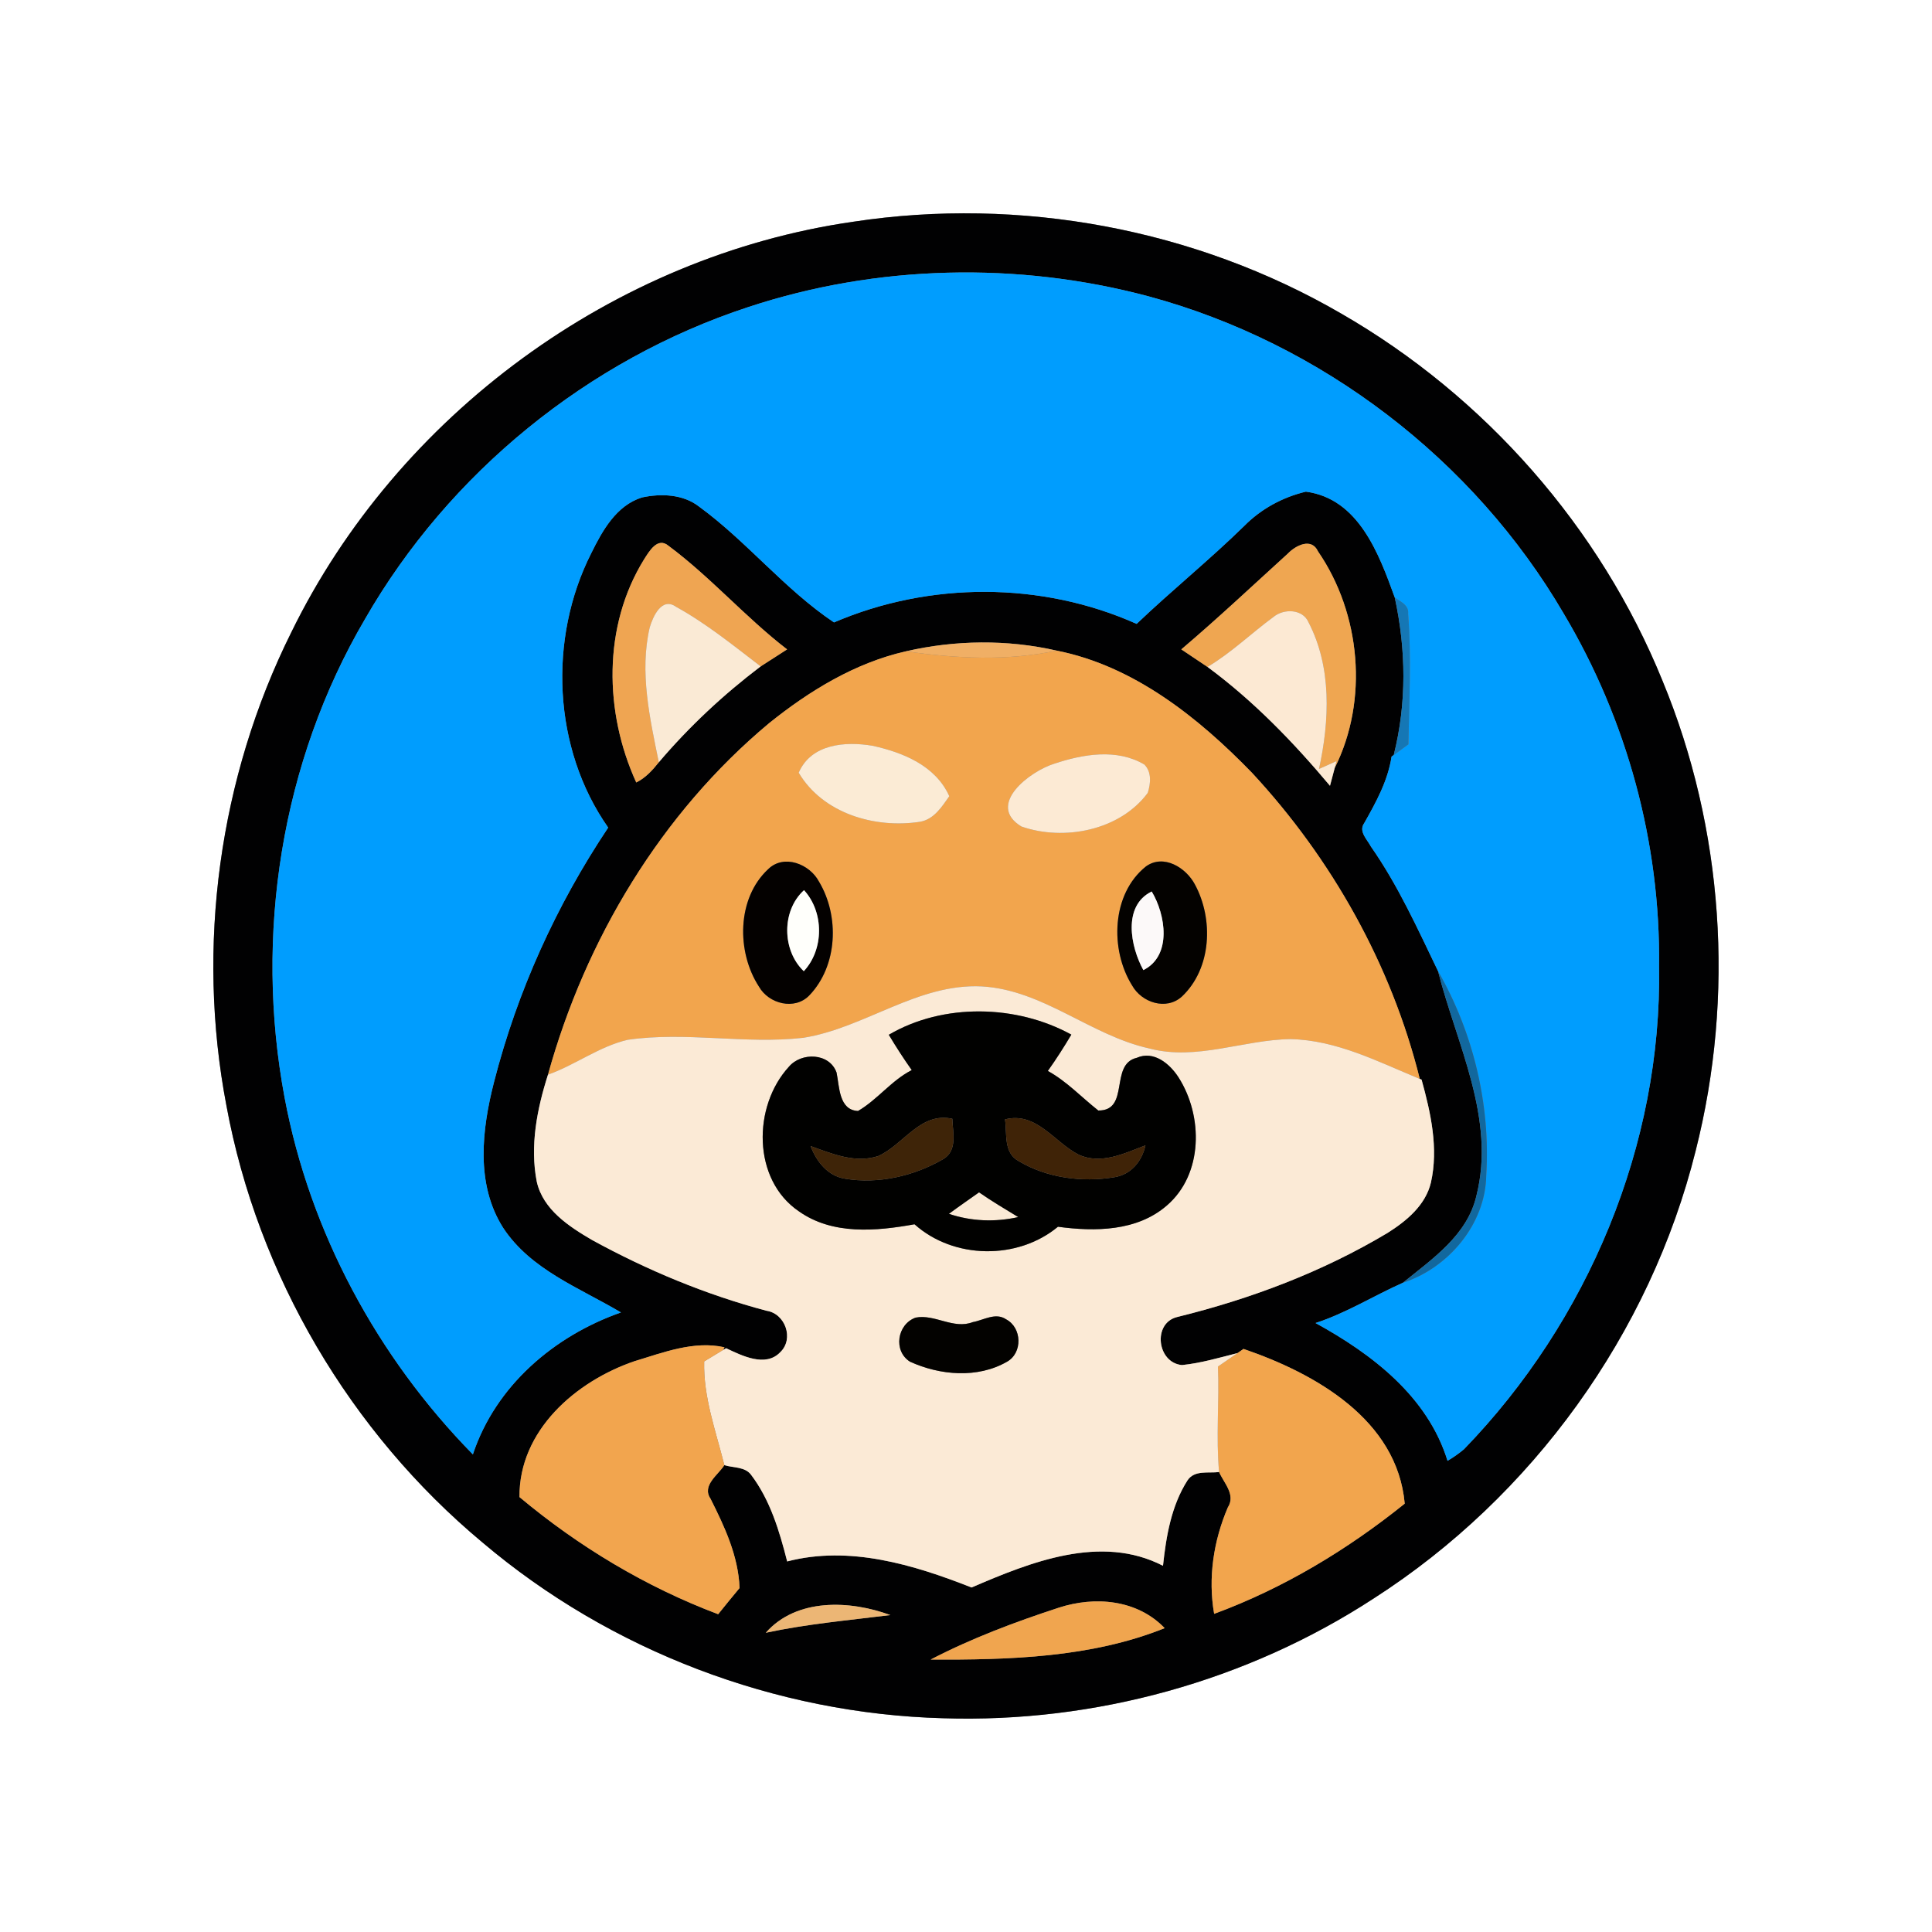 <?xml version="1.0" encoding="UTF-8" ?>
<!DOCTYPE svg PUBLIC "-//W3C//DTD SVG 1.1//EN" "http://www.w3.org/Graphics/SVG/1.1/DTD/svg11.dtd">
<svg width="250pt" height="250pt" viewBox="0 0 250 250" version="1.1" xmlns="http://www.w3.org/2000/svg">
<rect x="0" y="0" width="250" height="250" fill="#808080" stroke="none"/>
<g id="#ffffffff">
<path fill="#ffffff" opacity="1.00" d=" M 0.00 0.00 L 250.00 0.00 L 250.00 250.00 L 0.00 250.00 L 0.00 0.00 M 110.43 28.69 C 79.42 33.14 51.43 53.72 37.69 81.83 C 28.34 100.61 25.36 122.47 29.30 143.07 C 33.34 165.01 45.32 185.34 62.44 199.60 C 78.99 213.63 100.37 221.76 122.05 222.34 C 141.62 222.97 161.36 217.54 177.77 206.83 C 198.28 193.67 213.53 172.56 219.42 148.90 C 224.50 128.87 223.04 107.21 215.13 88.10 C 207.06 68.22 192.12 51.26 173.54 40.57 C 154.65 29.60 132.00 25.41 110.43 28.69 Z" />
</g>
<g id="#010102ff">
<path fill="#010102" opacity="1.00" d=" M 110.43 28.69 C 132.00 25.41 154.65 29.60 173.54 40.57 C 192.12 51.26 207.06 68.22 215.13 88.10 C 223.04 107.21 224.50 128.87 219.42 148.90 C 213.53 172.56 198.28 193.67 177.77 206.83 C 161.36 217.54 141.62 222.97 122.05 222.34 C 100.37 221.76 78.99 213.63 62.44 199.60 C 45.32 185.34 33.34 165.01 29.30 143.07 C 25.36 122.47 28.34 100.61 37.69 81.83 C 51.43 53.72 79.42 33.14 110.43 28.69 M 96.81 39.74 C 76.09 46.54 58.09 61.20 47.23 80.11 C 36.38 98.60 32.88 121.04 36.83 142.05 C 40.09 159.42 48.83 175.61 61.19 188.20 C 64.13 179.33 71.69 172.87 80.35 169.83 C 74.99 166.64 68.68 164.32 65.10 158.87 C 61.52 153.22 62.35 146.16 63.93 140.00 C 66.93 128.29 71.98 117.14 78.70 107.09 C 71.53 96.89 70.90 82.65 76.51 71.58 C 77.95 68.66 79.75 65.41 83.07 64.37 C 85.54 63.84 88.40 63.94 90.47 65.56 C 96.67 70.09 101.53 76.26 107.92 80.54 C 120.27 75.24 134.78 75.23 147.08 80.73 C 151.63 76.39 156.53 72.44 161.02 68.04 C 163.20 65.84 165.97 64.34 168.98 63.62 C 175.82 64.53 178.44 71.68 180.48 77.31 C 181.95 84.05 182.04 90.98 180.35 97.70 L 180.07 97.90 C 179.59 101.04 178.06 103.81 176.52 106.53 C 175.76 107.59 176.94 108.66 177.40 109.55 C 180.91 114.57 183.43 120.16 186.08 125.66 C 188.48 135.12 193.58 144.72 191.05 154.72 C 189.88 159.83 185.35 162.89 181.53 165.99 C 177.74 167.68 174.20 169.91 170.23 171.20 C 177.54 175.21 184.75 180.71 187.31 189.03 C 188.06 188.59 188.77 188.09 189.44 187.53 C 205.47 170.99 215.08 148.15 214.68 125.02 C 214.88 109.07 210.51 93.11 202.35 79.41 C 190.69 59.44 170.96 44.39 148.64 38.35 C 131.73 33.83 113.45 34.24 96.81 39.74 M 83.33 72.40 C 77.99 81.04 78.18 92.16 82.33 101.25 C 83.53 100.66 84.43 99.67 85.25 98.64 C 89.17 94.03 93.61 89.88 98.43 86.23 C 99.57 85.50 100.71 84.76 101.85 84.03 C 96.46 79.88 91.96 74.68 86.51 70.63 C 85.09 69.43 84.00 71.35 83.33 72.40 M 166.65 71.63 C 162.08 75.79 157.58 80.02 152.86 84.03 C 153.99 84.78 155.12 85.54 156.25 86.30 C 162.20 90.69 167.36 96.03 172.10 101.68 C 172.25 101.10 172.56 99.95 172.71 99.38 C 177.11 90.60 176.09 79.41 170.55 71.35 C 169.71 69.52 167.66 70.58 166.65 71.63 M 117.23 84.28 C 110.65 85.77 104.73 89.39 99.52 93.58 C 85.53 105.25 75.75 121.58 70.91 139.06 C 69.49 143.50 68.55 148.29 69.46 152.92 C 70.28 156.54 73.63 158.71 76.62 160.46 C 83.76 164.37 91.31 167.52 99.18 169.61 C 101.61 169.96 102.78 173.24 100.97 174.97 C 99.06 176.98 96.00 175.42 93.96 174.46 L 93.56 174.69 L 93.75 174.34 C 89.81 173.45 85.84 175.01 82.10 176.14 C 74.52 178.73 67.15 185.09 67.22 193.72 C 74.88 200.13 83.57 205.35 92.93 208.88 C 93.84 207.74 94.77 206.61 95.70 205.49 C 95.54 201.34 93.77 197.57 91.94 193.93 C 90.78 192.21 92.94 190.85 93.73 189.59 C 94.88 189.95 96.40 189.77 97.19 190.84 C 99.67 194.11 100.86 198.13 101.86 202.05 C 109.91 199.95 118.23 202.47 125.72 205.42 C 133.35 202.13 142.46 198.47 150.49 202.61 C 150.90 198.79 151.56 194.85 153.66 191.56 C 154.57 190.19 156.37 190.66 157.75 190.48 C 158.37 191.90 159.94 193.42 158.88 195.06 C 157.03 199.38 156.30 204.18 157.11 208.83 C 166.07 205.53 174.35 200.54 181.77 194.57 C 180.80 183.69 170.18 177.72 160.91 174.55 L 160.13 175.09 C 157.75 175.69 155.39 176.39 152.95 176.64 C 149.72 176.35 149.12 171.24 152.29 170.43 C 161.82 168.09 171.11 164.59 179.55 159.54 C 181.99 158.00 184.46 155.97 185.16 153.02 C 186.16 148.58 185.14 144.00 183.95 139.70 L 183.72 139.61 C 180.05 124.85 172.33 111.11 161.99 99.98 C 155.06 92.84 146.70 86.16 136.73 84.19 C 130.37 82.73 123.58 82.81 117.23 84.28 M 99.09 211.28 C 104.41 210.14 109.82 209.66 115.21 208.99 C 110.01 207.07 103.07 206.76 99.09 211.28 M 136.99 208.04 C 131.33 209.89 125.71 212.00 120.42 214.75 C 130.58 214.79 141.18 214.51 150.71 210.68 C 147.14 206.97 141.68 206.51 136.99 208.04 Z" />
</g>
<g id="#009dfeff">
<path fill="#009dfe" opacity="1.00" d=" M 96.81 39.74 C 113.45 34.24 131.73 33.83 148.64 38.35 C 170.96 44.39 190.69 59.44 202.35 79.41 C 210.51 93.11 214.88 109.07 214.68 125.02 C 215.08 148.15 205.47 170.99 189.44 187.53 C 188.77 188.09 188.06 188.59 187.31 189.03 C 184.75 180.71 177.54 175.21 170.23 171.20 C 174.20 169.91 177.74 167.68 181.53 165.99 C 187.43 164.08 192.24 158.39 192.32 152.07 C 192.89 142.94 190.63 133.57 186.08 125.66 C 183.43 120.16 180.91 114.57 177.40 109.55 C 176.94 108.66 175.76 107.59 176.52 106.53 C 178.06 103.81 179.59 101.04 180.07 97.90 L 180.35 97.70 C 180.83 97.35 181.78 96.66 182.25 96.32 C 182.34 90.68 182.65 85.03 182.21 79.40 C 182.33 78.28 181.18 77.84 180.48 77.31 C 178.44 71.68 175.82 64.53 168.98 63.62 C 165.97 64.34 163.20 65.84 161.02 68.04 C 156.53 72.44 151.63 76.39 147.08 80.73 C 134.78 75.23 120.27 75.24 107.92 80.54 C 101.53 76.26 96.67 70.09 90.47 65.56 C 88.40 63.94 85.54 63.84 83.07 64.37 C 79.75 65.41 77.95 68.66 76.51 71.58 C 70.90 82.65 71.53 96.89 78.70 107.09 C 71.98 117.14 66.93 128.29 63.93 140.00 C 62.35 146.16 61.52 153.22 65.10 158.87 C 68.68 164.32 74.99 166.64 80.35 169.83 C 71.69 172.87 64.13 179.33 61.19 188.20 C 48.83 175.61 40.09 159.42 36.83 142.05 C 32.88 121.04 36.38 98.60 47.23 80.11 C 58.09 61.20 76.09 46.54 96.81 39.74 Z" />
</g>
<g id="#efa552ff">
<path fill="#efa552" opacity="1.00" d=" M 83.33 72.40 C 84.00 71.35 85.09 69.43 86.51 70.63 C 91.96 74.68 96.46 79.88 101.85 84.03 C 100.71 84.76 99.57 85.50 98.43 86.23 C 94.89 83.52 91.40 80.68 87.48 78.52 C 85.63 77.20 84.49 79.78 84.07 81.20 C 82.73 86.97 84.09 92.95 85.25 98.64 C 84.43 99.67 83.53 100.66 82.33 101.25 C 78.18 92.16 77.99 81.04 83.33 72.40 Z" />
</g>
<g id="#efa651ff">
<path fill="#efa651" opacity="1.00" d=" M 166.65 71.63 C 167.66 70.58 169.71 69.52 170.55 71.35 C 176.09 79.41 177.11 90.60 172.71 99.38 L 172.94 98.49 C 172.38 98.74 171.25 99.25 170.68 99.50 C 172.05 93.23 172.35 86.34 169.31 80.50 C 168.56 78.79 166.14 78.74 164.83 79.80 C 161.94 81.92 159.35 84.45 156.25 86.30 C 155.12 85.54 153.99 84.78 152.86 84.03 C 157.58 80.02 162.08 75.79 166.65 71.63 Z" />
</g>
<g id="#1577b5ff">
<path fill="#1577b5" opacity="1.00" d=" M 180.48 77.31 C 181.18 77.84 182.33 78.28 182.21 79.40 C 182.65 85.03 182.34 90.68 182.25 96.32 C 181.78 96.66 180.83 97.35 180.35 97.70 C 182.04 90.98 181.95 84.05 180.48 77.31 Z" />
</g>
<g id="#faead5ff">
<path fill="#faead5" opacity="1.00" d=" M 84.07 81.20 C 84.49 79.78 85.63 77.20 87.48 78.52 C 91.40 80.68 94.89 83.52 98.43 86.23 C 93.61 89.88 89.17 94.03 85.25 98.64 C 84.09 92.95 82.73 86.97 84.07 81.20 Z" />
</g>
<g id="#fce9d3ff">
<path fill="#fce9d3" opacity="1.00" d=" M 164.83 79.80 C 166.14 78.74 168.56 78.79 169.31 80.50 C 172.35 86.34 172.05 93.23 170.68 99.50 C 171.25 99.25 172.38 98.74 172.94 98.49 L 172.71 99.38 C 172.56 99.95 172.25 101.10 172.10 101.68 C 167.36 96.03 162.20 90.69 156.25 86.30 C 159.35 84.45 161.94 81.92 164.83 79.80 Z" />
</g>
<g id="#f0af65ff">
<path fill="#f0af65" opacity="1.00" d=" M 117.23 84.28 C 123.58 82.81 130.37 82.73 136.73 84.19 C 130.30 85.56 123.69 85.21 117.23 84.28 Z" />
</g>
<g id="#f2a54dff">
<path fill="#f2a54d" opacity="1.00" d=" M 136.73 84.19 C 146.70 86.16 155.06 92.84 161.99 99.98 C 172.33 111.11 180.05 124.85 183.72 139.61 C 178.33 137.39 172.96 134.59 167.00 134.46 C 160.89 134.54 154.82 137.29 148.72 135.67 C 141.12 133.99 134.99 128.09 127.04 127.64 C 118.73 127.23 111.91 133.02 103.95 134.29 C 96.39 135.15 88.76 133.45 81.22 134.55 C 77.53 135.41 74.45 137.80 70.91 139.06 C 75.75 121.58 85.53 105.25 99.52 93.58 C 104.73 89.39 110.65 85.77 117.23 84.28 C 123.69 85.21 130.30 85.56 136.73 84.19 M 103.35 99.99 C 106.50 105.29 113.22 107.23 119.04 106.34 C 120.86 106.03 121.86 104.41 122.84 103.03 C 121.07 99.08 116.86 97.37 112.90 96.50 C 109.39 95.91 104.97 96.24 103.35 99.99 M 136.46 98.81 C 133.30 99.77 127.53 104.14 132.17 106.95 C 137.67 108.87 144.91 107.47 148.52 102.60 C 148.90 101.40 149.05 99.90 148.08 98.93 C 144.54 96.83 140.16 97.58 136.46 98.81 M 99.41 112.46 C 95.33 116.24 95.29 123.18 98.21 127.67 C 99.47 129.90 102.82 130.76 104.71 128.82 C 108.41 124.98 108.65 118.53 105.97 114.07 C 104.77 111.81 101.45 110.48 99.41 112.46 M 148.28 112.12 C 143.82 115.68 143.61 122.89 146.49 127.51 C 147.73 129.74 150.92 130.79 152.94 128.95 C 156.79 125.32 157.05 118.94 154.62 114.45 C 153.48 112.28 150.57 110.46 148.28 112.12 Z" />
<path fill="#f2a54d" opacity="1.00" d=" M 160.13 175.09 L 160.91 174.55 C 170.18 177.72 180.80 183.69 181.77 194.57 C 174.35 200.54 166.07 205.53 157.11 208.83 C 156.30 204.18 157.03 199.38 158.88 195.06 C 159.94 193.42 158.37 191.90 157.75 190.48 C 157.33 185.94 157.79 181.38 157.60 176.83 C 158.44 176.25 159.28 175.67 160.13 175.09 Z" />
</g>
<g id="#fbebd5ff">
<path fill="#fbebd5" opacity="1.00" d=" M 103.35 99.99 C 104.97 96.24 109.39 95.91 112.90 96.50 C 116.86 97.37 121.07 99.08 122.84 103.03 C 121.86 104.41 120.86 106.03 119.04 106.34 C 113.22 107.23 106.50 105.29 103.35 99.99 Z" />
</g>
<g id="#fcead4ff">
<path fill="#fcead4" opacity="1.00" d=" M 136.46 98.81 C 140.16 97.58 144.54 96.83 148.08 98.93 C 149.05 99.90 148.90 101.40 148.52 102.60 C 144.91 107.47 137.67 108.87 132.17 106.95 C 127.53 104.14 133.30 99.77 136.46 98.81 Z" />
</g>
<g id="#040100ff">
<path fill="#040100" opacity="1.00" d=" M 99.41 112.46 C 101.45 110.48 104.77 111.81 105.97 114.07 C 108.65 118.53 108.41 124.98 104.71 128.82 C 102.82 130.76 99.47 129.90 98.21 127.67 C 95.29 123.18 95.33 116.24 99.41 112.46 M 104.01 125.67 C 106.64 122.85 106.63 118.02 104.04 115.19 C 101.12 117.83 101.18 122.98 104.01 125.67 Z" />
</g>
<g id="#040200ff">
<path fill="#040200" opacity="1.00" d=" M 148.28 112.12 C 150.57 110.46 153.48 112.28 154.62 114.45 C 157.05 118.94 156.79 125.32 152.94 128.95 C 150.92 130.79 147.73 129.74 146.49 127.51 C 143.61 122.89 143.82 115.68 148.28 112.12 M 147.95 125.53 C 151.69 123.67 150.83 118.34 149.03 115.36 C 145.24 117.21 146.28 122.50 147.95 125.53 Z" />
</g>
<g id="#fffffbff">
<path fill="#fffffb" opacity="1.00" d=" M 104.01 125.67 C 101.18 122.98 101.12 117.83 104.04 115.19 C 106.63 118.02 106.64 122.85 104.01 125.67 Z" />
</g>
<g id="#fcf9f9ff">
<path fill="#fcf9f9" opacity="1.00" d=" M 147.95 125.53 C 146.28 122.50 145.24 117.21 149.03 115.36 C 150.83 118.34 151.69 123.67 147.95 125.53 Z" />
</g>
<g id="#12689eff">
<path fill="#12689e" opacity="1.00" d=" M 186.08 125.66 C 190.63 133.57 192.89 142.94 192.32 152.07 C 192.24 158.39 187.43 164.08 181.53 165.99 C 185.35 162.89 189.88 159.83 191.05 154.72 C 193.58 144.72 188.48 135.12 186.08 125.66 Z" />
</g>
<g id="#fbead6ff">
<path fill="#fbead6" opacity="1.00" d=" M 103.95 134.29 C 111.91 133.02 118.73 127.23 127.04 127.64 C 134.99 128.09 141.12 133.99 148.72 135.67 C 154.82 137.29 160.89 134.54 167.00 134.46 C 172.96 134.59 178.33 137.39 183.72 139.61 L 183.95 139.70 C 185.14 144.00 186.16 148.58 185.16 153.02 C 184.46 155.97 181.99 158.00 179.55 159.54 C 171.11 164.59 161.82 168.09 152.29 170.43 C 149.12 171.24 149.72 176.35 152.95 176.64 C 155.39 176.39 157.75 175.69 160.13 175.09 C 159.28 175.67 158.44 176.25 157.60 176.83 C 157.79 181.38 157.33 185.94 157.75 190.48 C 156.37 190.66 154.57 190.19 153.66 191.56 C 151.56 194.85 150.90 198.79 150.49 202.61 C 142.46 198.47 133.35 202.13 125.72 205.42 C 118.23 202.47 109.91 199.95 101.86 202.05 C 100.86 198.13 99.67 194.11 97.19 190.84 C 96.40 189.77 94.88 189.95 93.73 189.59 C 92.63 185.16 91.00 180.80 91.12 176.17 C 91.93 175.67 92.75 175.18 93.56 174.69 L 93.96 174.46 C 96.00 175.42 99.06 176.98 100.97 174.97 C 102.78 173.24 101.61 169.96 99.18 169.61 C 91.31 167.52 83.76 164.37 76.62 160.46 C 73.63 158.71 70.28 156.54 69.46 152.92 C 68.55 148.29 69.49 143.50 70.91 139.06 C 74.45 137.80 77.53 135.41 81.22 134.55 C 88.76 133.45 96.39 135.15 103.95 134.29 M 115.01 133.90 C 115.94 135.45 116.93 136.99 117.98 138.47 C 115.35 139.81 113.54 142.30 111.03 143.76 C 108.54 143.65 108.63 140.61 108.25 138.79 C 107.34 136.23 103.70 136.12 102.08 138.04 C 97.40 143.14 97.33 152.64 103.37 156.74 C 107.73 159.83 113.37 159.32 118.34 158.42 C 123.40 162.96 131.68 163.07 136.90 158.74 C 141.68 159.39 147.14 159.34 150.99 155.99 C 155.71 151.93 155.69 144.40 152.50 139.41 C 151.38 137.66 149.30 135.91 147.10 136.88 C 143.53 137.71 146.26 143.73 142.12 143.70 C 139.95 141.99 138.04 139.93 135.59 138.58 C 136.67 137.06 137.68 135.48 138.63 133.88 C 131.54 129.98 122.05 129.77 115.01 133.90 M 118.48 170.50 C 116.09 171.36 115.55 174.80 117.75 176.20 C 121.63 177.97 126.49 178.40 130.30 176.21 C 132.35 175.07 132.25 171.80 130.19 170.72 C 128.82 169.79 127.29 170.83 125.88 171.08 C 123.39 172.06 120.96 170.01 118.48 170.50 Z" />
<path fill="#fbead6" opacity="1.00" d=" M 126.69 154.29 C 128.33 155.43 130.05 156.45 131.76 157.49 C 128.78 158.16 125.69 158.05 122.79 157.07 C 124.07 156.12 125.39 155.21 126.69 154.29 Z" />
</g>
<g id="#010100ff">
<path fill="#010100" opacity="1.00" d=" M 115.01 133.90 C 122.05 129.77 131.54 129.98 138.63 133.88 C 137.68 135.48 136.67 137.06 135.59 138.58 C 138.04 139.93 139.95 141.99 142.12 143.70 C 146.26 143.73 143.53 137.71 147.10 136.88 C 149.30 135.91 151.38 137.66 152.50 139.41 C 155.69 144.40 155.71 151.93 150.99 155.99 C 147.14 159.34 141.68 159.39 136.90 158.74 C 131.68 163.07 123.40 162.96 118.34 158.42 C 113.37 159.32 107.73 159.83 103.37 156.74 C 97.33 152.64 97.40 143.14 102.08 138.04 C 103.70 136.12 107.34 136.23 108.25 138.79 C 108.63 140.61 108.54 143.65 111.03 143.76 C 113.54 142.30 115.35 139.81 117.98 138.47 C 116.93 136.99 115.94 135.45 115.01 133.90 M 113.65 149.59 C 110.67 150.57 107.67 149.30 104.89 148.30 C 105.65 150.29 107.09 152.16 109.32 152.52 C 113.68 153.25 118.28 152.18 122.07 149.98 C 123.93 148.87 123.29 146.52 123.23 144.77 C 119.08 143.86 116.96 148.10 113.65 149.59 M 130.05 144.85 C 130.32 146.69 129.83 149.18 131.81 150.24 C 135.44 152.42 140.00 153.02 144.15 152.34 C 146.34 152.01 147.76 150.29 148.22 148.21 C 145.51 149.24 142.48 150.74 139.59 149.42 C 136.43 147.82 134.10 143.80 130.05 144.85 M 126.69 154.29 C 125.39 155.21 124.07 156.12 122.79 157.07 C 125.69 158.05 128.78 158.16 131.76 157.49 C 130.05 156.45 128.33 155.43 126.69 154.29 Z" />
</g>
<g id="#3e2408ff">
<path fill="#3e2408" opacity="1.00" d=" M 113.65 149.59 C 116.96 148.10 119.08 143.86 123.23 144.77 C 123.29 146.52 123.93 148.87 122.07 149.98 C 118.28 152.18 113.68 153.25 109.32 152.52 C 107.09 152.16 105.65 150.29 104.89 148.30 C 107.67 149.30 110.67 150.57 113.65 149.59 Z" />
</g>
<g id="#3f2307ff">
<path fill="#3f2307" opacity="1.00" d=" M 130.05 144.85 C 134.10 143.80 136.43 147.82 139.59 149.42 C 142.48 150.74 145.51 149.24 148.22 148.21 C 147.76 150.29 146.34 152.01 144.15 152.34 C 140.00 153.02 135.44 152.42 131.81 150.24 C 129.83 149.18 130.32 146.69 130.05 144.85 Z" />
</g>
<g id="#030200ff">
<path fill="#030200" opacity="1.00" d=" M 118.48 170.50 C 120.96 170.01 123.39 172.06 125.88 171.08 C 127.29 170.83 128.82 169.79 130.19 170.72 C 132.25 171.80 132.35 175.07 130.30 176.21 C 126.49 178.40 121.63 177.97 117.75 176.20 C 115.55 174.80 116.09 171.36 118.48 170.50 Z" />
</g>
<g id="#f2a54eff">
<path fill="#f2a54e" opacity="1.00" d=" M 82.10 176.14 C 85.84 175.01 89.81 173.45 93.75 174.34 L 93.56 174.69 C 92.75 175.18 91.93 175.67 91.12 176.17 C 91.00 180.80 92.63 185.16 93.73 189.59 C 92.94 190.85 90.78 192.21 91.94 193.93 C 93.77 197.57 95.54 201.34 95.70 205.49 C 94.77 206.61 93.84 207.74 92.93 208.88 C 83.57 205.35 74.88 200.13 67.22 193.72 C 67.15 185.09 74.52 178.73 82.10 176.14 Z" />
</g>
<g id="#ecb675ff">
<path fill="#ecb675" opacity="1.00" d=" M 99.09 211.28 C 103.07 206.76 110.01 207.07 115.21 208.99 C 109.82 209.66 104.41 210.14 99.09 211.28 Z" />
</g>
<g id="#f0a54fff">
<path fill="#f0a54f" opacity="1.00" d=" M 136.99 208.04 C 141.68 206.51 147.14 206.97 150.71 210.68 C 141.18 214.51 130.58 214.79 120.42 214.75 C 125.71 212.00 131.33 209.89 136.99 208.04 Z" />
</g>
</svg>
